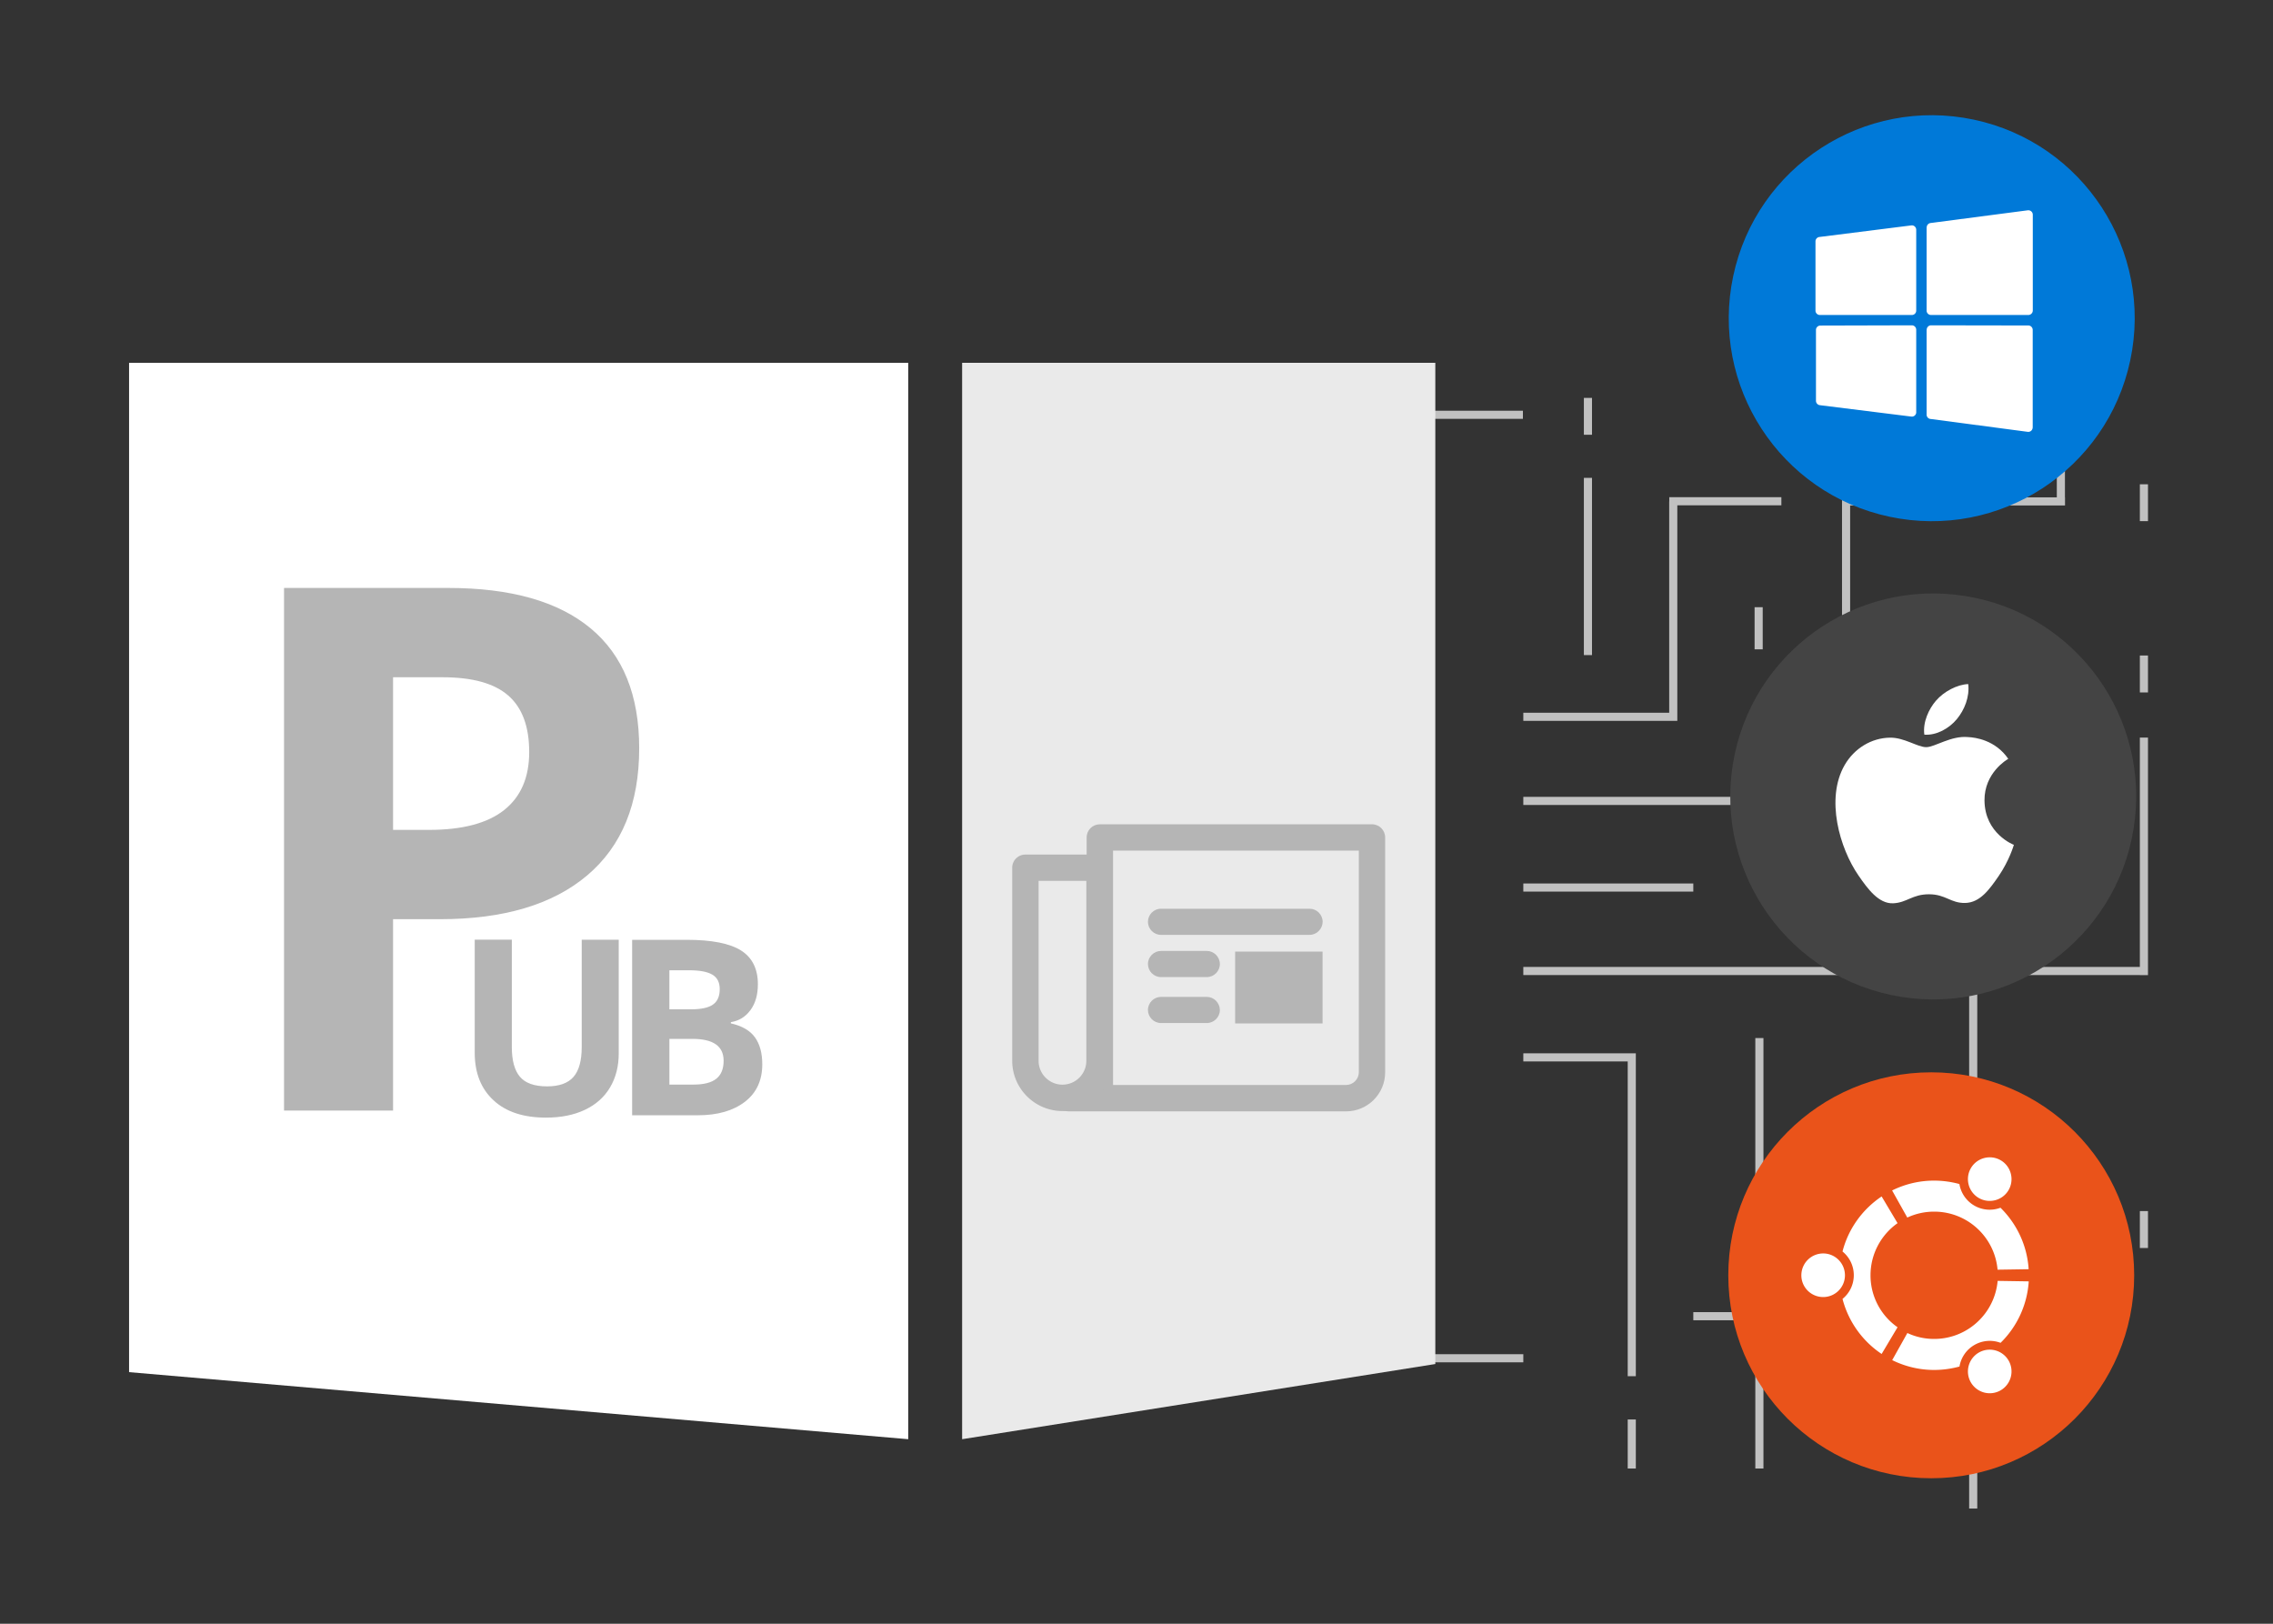 <svg version="1.1" id="Layer_1" xmlns="http://www.w3.org/2000/svg" x="0" y="0" viewBox="0 0 280 200" style="enable-background:new 0 0 280 200" xml:space="preserve"><rect x="0" y="0" width="280" height="200" fill="#333333" stroke="none"/><style>.st0{fill:none;stroke:#c1c1c1;stroke-miterlimit:10}.st1{fill:#fff}.st6{fill:#b5b5b5}</style><g id="Base"><g id="Lines"><path class="st0" d="M176.52 51.09h11.08M176.61 167.3h11.04M195.61 49.01v4.54M195.61 58.86v21.83M201.01 129.88v39.63M187.65 130.24h13.86M201.01 174.84v6.04M264.1 59.65v4.54M264.1 80.74v4.55M264.1 90.85v29.26M208.59 109.32h-20.94M206.57 88.29h-18.92M206.12 61.76v27.03M229.52 162.12h-20.93M243.07 120.69v65.12M227.41 61.27v16.35M253.87 57.58v4.55M264.1 149.17v4.55M205.63 61.74h13.81M227.41 61.76h26.97M216.64 74.79v5.19M187.65 98.65h26.97M187.65 119.6h76.45M216.73 127.86v53.02"/></g><g id="Left_Right_Boxes"><path class="st1" d="m111.88 177.27-95.98-8.26V44.69h95.98z"/><path style="fill:#eaeaea" d="m176.81 168.01-58.29 9.26V44.69h58.29z"/></g><g id="Platform_Icons"><circle cx="237.9" cy="157.08" r="25" style="fill:#ea531a"/><path id="Ubuntu_Icon" class="st1" d="M224.59 154.39a2.69 2.69 0 0 0-2.69 2.69c0 1.48 1.2 2.68 2.69 2.68 1.48 0 2.68-1.2 2.68-2.68 0-1.48-1.2-2.69-2.68-2.69zm19.17 12.21a2.69 2.69 0 0 0-.98 3.67 2.69 2.69 0 0 0 3.67.98 2.69 2.69 0 0 0 .98-3.67 2.692 2.692 0 0 0-3.67-.98zm-13.34-9.52c0-2.65 1.32-5 3.33-6.42l-1.96-3.29c-2.35 1.57-4.1 3.97-4.82 6.78.85.69 1.39 1.74 1.39 2.92s-.54 2.23-1.39 2.92c.73 2.81 2.47 5.21 4.82 6.78l1.96-3.29a7.792 7.792 0 0 1-3.33-6.4zm7.84-7.84c4.1 0 7.46 3.14 7.81 7.15l3.83-.06c-.19-2.96-1.48-5.61-3.47-7.57a3.777 3.777 0 0 1-5.06-2.92c-.99-.27-2.04-.42-3.12-.42-1.86 0-3.61.44-5.17 1.21l1.87 3.34c1.01-.47 2.13-.73 3.31-.73zm0 15.68c-1.18 0-2.3-.26-3.3-.73l-1.87 3.34c1.56.77 3.31 1.21 5.17 1.21 1.08 0 2.12-.15 3.12-.42a3.777 3.777 0 0 1 5.06-2.92 11.62 11.62 0 0 0 3.47-7.57l-3.83-.06c-.36 4.01-3.72 7.15-7.82 7.15zm5.5-17.36c1.28.74 2.93.3 3.67-.98s.3-2.93-.98-3.67-2.93-.3-3.67.98a2.69 2.69 0 0 0 .98 3.67z"/><circle transform="rotate(-80.781 238.142 98.096)" cx="238.14" cy="98.1" style="fill:#444" r="25"/><path class="st1" d="M244.46 98.6c.04 4.09 3.58 5.45 3.62 5.46-.03.1-.57 1.94-1.87 3.84-1.13 1.64-2.29 3.28-4.13 3.32-1.81.03-2.39-1.07-4.46-1.07s-2.71 1.04-4.42 1.11c-1.78.07-3.13-1.78-4.26-3.42-2.32-3.35-4.09-9.47-1.71-13.6 1.18-2.05 3.29-3.35 5.59-3.38 1.74-.03 3.39 1.17 4.46 1.17s3.07-1.45 5.17-1.24c.88.04 3.35.36 4.94 2.68-.14.07-2.96 1.71-2.93 5.13m-3.4-10.03c.94-1.14 1.58-2.73 1.4-4.31-1.36.05-3 .91-3.98 2.05-.87 1.01-1.64 2.63-1.43 4.18 1.52.11 3.07-.78 4.01-1.92" id="Apple_Icon"/><g><circle transform="rotate(-78.018 237.963 39.191)" cx="237.96" cy="39.19" style="fill:#0079d8" r="25"/><path id="Windows_Icon" class="st1" d="M250.4 40.64v12.01c0 .03-.01.05-.01.07-.04.3-.31.51-.61.47l-11.93-1.58a.54.54 0 0 1-.52-.54V40.62h.01c0-.3.24-.55.54-.55l11.93.02h.05c.3 0 .54.25.54.55zm-14.35-.02v10.22c-.04.3-.31.51-.61.47l-11.24-1.4a.551.551 0 0 1-.5-.54v-8.73c0-.3.24-.54.55-.54l11.21-.03h.05c.29 0 .54.24.54.55zm0-12.32v9.96c0 .3-.24.54-.54.54h-11.32c-.3 0-.55-.24-.55-.54v-8.53c0-.27.21-.51.48-.54l11.27-1.42c.04-.01.08-.01.12-.01.29-.01.54.24.54.54zm13.8 10.5h-11.97c-.3 0-.55-.24-.55-.54V28.01h.01c0-.27.2-.5.47-.54l11.93-1.56c.04-.01.08-.01.12-.01.3 0 .55.24.55.55v11.81c-.01.29-.25.54-.56.54z"/></g></g></g><g id="Aspose.PUB"><path class="st6" d="M78.74 92.17c0 6.82-2.13 12.03-6.39 15.64s-10.32 5.41-18.17 5.41h-5.76v23.57H34.99V72.42h20.23c7.68 0 13.52 1.65 17.52 4.96s6 8.24 6 14.79zm-30.32 10.05h4.42c4.13 0 7.22-.82 9.27-2.45s3.08-4.01 3.08-7.13c0-3.15-.86-5.47-2.58-6.97s-4.41-2.25-8.08-2.25h-6.11v18.8z"/><path class="st6" d="M76.22 115.76v13.98c0 1.6-.36 3-1.07 4.2s-1.75 2.12-3.1 2.76-2.95.96-4.79.96c-2.78 0-4.94-.71-6.47-2.14-1.54-1.42-2.31-3.37-2.31-5.85v-13.93h4.57v13.23c0 1.67.34 2.89 1.01 3.67s1.78 1.17 3.33 1.17c1.5 0 2.58-.39 3.26-1.17s1.01-2.01 1.01-3.69v-13.2h4.56v.01zM77.88 115.76h6.73c3.06 0 5.29.44 6.67 1.31 1.38.87 2.08 2.26 2.08 4.16 0 1.29-.3 2.35-.91 3.18s-1.41 1.33-2.42 1.49v.15c1.37.31 2.36.88 2.96 1.71.61.84.91 1.95.91 3.34 0 1.97-.71 3.51-2.14 4.61s-3.36 1.66-5.8 1.66h-8.09v-21.61h.01zm4.58 8.56h2.66c1.24 0 2.14-.19 2.7-.58s.84-1.02.84-1.91c0-.83-.3-1.42-.91-1.78s-1.56-.54-2.88-.54h-2.41v4.81zm0 3.64v5.63h2.99c1.26 0 2.19-.24 2.79-.72s.9-1.22.9-2.22c0-1.79-1.28-2.69-3.84-2.69h-2.84z"/><g id="Shape_1_"><path class="st6" d="M165.81 136.89h-34.04c-1.7 0-1.94-1.07-1.97-1.53-.01-.16-.04-1.54 1.64-1.74 1.47-.18 2.14-.41 2.42-.55v-29.92c0-.9.73-1.62 1.62-1.62h33.53c.9 0 1.62.73 1.62 1.62v28.92c.01 2.65-2.15 4.82-4.82 4.82zm-28.7-3.25h28.7c.87 0 1.58-.71 1.58-1.58v-27.29h-30.28v28.69c.01.06 0 .12 0 .18z"/><path class="st6" d="M130.88 136.85c-3.41 0-6.19-2.78-6.19-6.19v-23.78c0-.9.73-1.62 1.62-1.62h9.12c.9 0 1.62.73 1.62 1.62v23.78a6.178 6.178 0 0 1-6.17 6.19zm-2.94-28.35v22.16c0 1.62 1.32 2.94 2.94 2.94s2.94-1.32 2.94-2.94V108.5h-5.88z"/><g><path class="st6" d="M152.15 117.21h10.77v8.85h-10.77zM161.32 115.15h-18.3c-.88 0-1.61-.72-1.61-1.61 0-.88.72-1.61 1.61-1.61h18.3c.88 0 1.61.72 1.61 1.61-.01.88-.73 1.61-1.61 1.61zM148.66 117.13h-5.64c-.88 0-1.61.72-1.61 1.61 0 .88.72 1.61 1.61 1.61h5.64c.88 0 1.61-.72 1.61-1.61-.01-.89-.73-1.61-1.61-1.61zM148.66 122.79h-5.64c-.88 0-1.61.72-1.61 1.61 0 .88.72 1.61 1.61 1.61h5.64c.88 0 1.61-.72 1.61-1.61-.01-.88-.73-1.61-1.61-1.61z"/></g></g></g></svg>